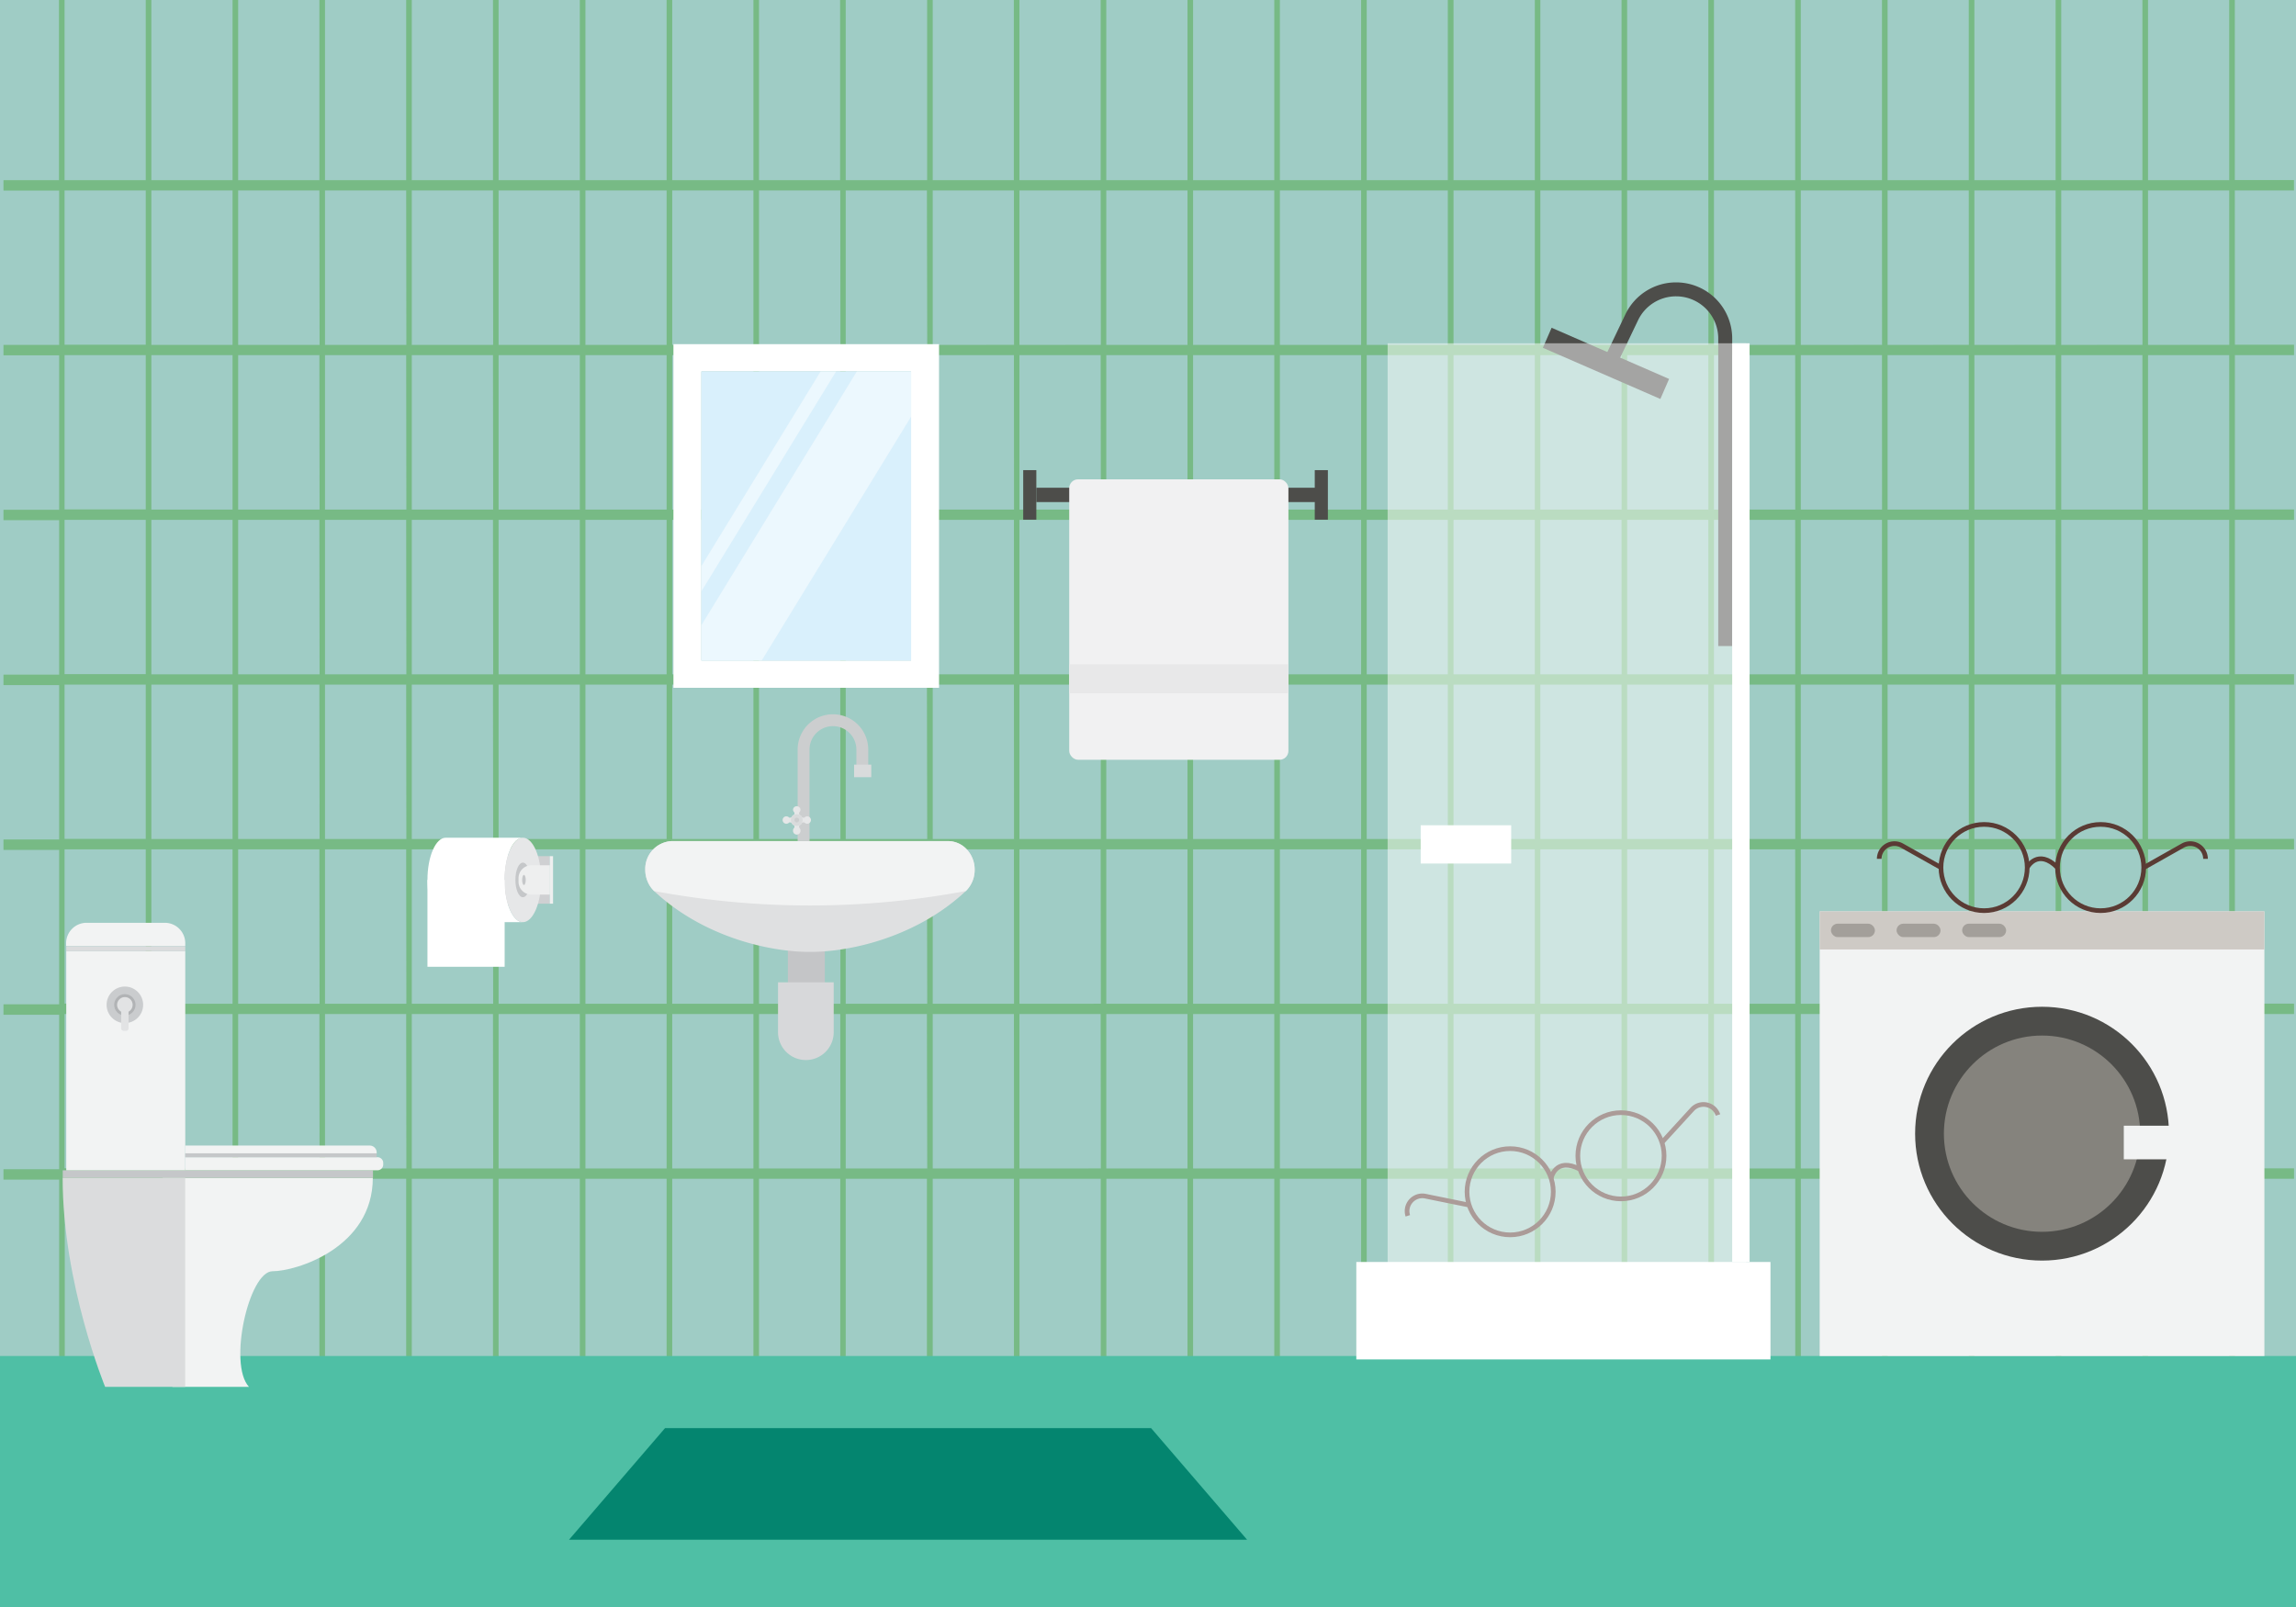 <svg xmlns="http://www.w3.org/2000/svg" viewBox="0 0 659.71 461.79"><rect x="0" y="0" width="659.71" height="461.79" fill="#333333" stroke="none"/><defs><style>.cls-1{fill:#9fccc5;}.cls-2{fill:#77ba85;}.cls-3{fill:#4fbfa5;}.cls-4,.cls-6{fill:#f2f3f3;}.cls-10,.cls-12,.cls-14,.cls-18,.cls-20,.cls-29,.cls-34,.cls-4{fill-rule:evenodd;}.cls-18,.cls-5{fill:#c5c7c9;}.cls-12,.cls-7{fill:#dbdcdd;}.cls-8{fill:#caccce;}.cls-9{fill:#b1b3b5;}.cls-10,.cls-11{fill:#e2e3e4;}.cls-13{fill:#cfd0d2;}.cls-14,.cls-16,.cls-35{fill:#fff;}.cls-15{fill:#e6e7e8;}.cls-17{fill:#eeefef;}.cls-19{fill:#c4c5c7;}.cls-20{fill:#dfe0e1;}.cls-21{fill:#d7d8da;}.cls-22{fill:#cccecf;}.cls-23{fill:#d9dbdc;}.cls-24{fill:#d9f0fc;}.cls-25{opacity:0.5;}.cls-26{fill:#4d4d4a;}.cls-27{fill:#f1f1f2;}.cls-28{fill:#e8e8e9;}.cls-29{fill:#04856f;}.cls-30{fill:#cecac5;}.cls-31{fill:#85837d;}.cls-32{fill:#a39f9a;}.cls-33,.cls-34{fill:none;stroke-miterlimit:10;}.cls-33{stroke:#5a3b34;stroke-width:1.34px;}.cls-34{stroke:#4d4d4a;stroke-width:4.01px;}.cls-35{opacity:0.49;}</style></defs><title>Asset 2</title><g id="Layer_2" data-name="Layer 2"><g id="Glavno_Besedilo" data-name="Glavno Besedilo"><rect class="cls-1" width="659.71" height="390.51"/><path class="cls-2" d="M642.13,54.73h17v-3h-17V0h-1.61V51.77H617.19V0h-1.61V51.77H592.25V0h-1.61V51.77H567.3V0h-1.61V51.77H542.36V0h-1.61V51.77H517.42V0h-1.61V51.77H492.47V0h-1.61V51.77H467.53V0h-1.61V51.77H442.59V0H441V51.77H417.64V0H416V51.77H392.7V0h-1.61V51.77H367.75V0h-1.61V51.77H342.81V0H341.2V51.77H317.87V0h-1.61V51.77H292.92V0h-1.61V51.77H268V0h-1.61V51.77H243V0h-1.61V51.77H218.09V0h-1.61V51.77H193.15V0h-1.61V51.77H168.21V0H166.6V51.77H143.26V0h-1.61V51.77H118.32V0h-1.61V51.77H93.38V0H91.77V51.77H68.43V0H66.82V51.77H43.49V0H41.88V51.77H18.55V0H16.94V51.77H1v3h16V99.11H1v3h16v44.38H1v3h16v44.38H1v3h16v44.37H1v3h16v44.37H1v3h16v44.38H1v3h16v51.77h1.61V338.74H41.88v51.77h1.61V338.74H66.82v51.77h1.61V338.74H91.77v51.77h1.61V338.74h23.33v51.77h1.61V338.74h23.33v51.77h1.61V338.74H166.6v51.77h1.61V338.74h23.33v51.77h1.61V338.74h23.33v51.77h1.61V338.74h23.34v51.77H243V338.74h23.33v51.77H268V338.74h23.33v51.77h1.61V338.74h23.34v51.77h1.61V338.74H341.2v51.77h1.61V338.74h23.33v51.77h1.61V338.74h23.34v51.77h1.61V338.74H416v51.77h1.61V338.74H441v51.77h1.61V338.74h23.33v51.77h1.61V338.74h23.33v51.77h1.61V338.74h23.34v51.77h1.61V338.74h23.33v51.77h1.61V338.74h23.33v51.77h1.61V338.74h23.34v51.77h1.61V338.74h23.33v51.77h1.61V338.74h23.33v51.77h1.61V338.74h17v-3h-17V291.4h17v-3h-17V244.07h17v-3h-17V196.74h17v-3h-17V149.4h17v-3h-17V102.06h17v-3h-17Zm-600.25,281H18.55V291.4H41.88Zm0-47.34H18.55V244.07H41.88Zm0-47.33H18.55V196.74H41.88Zm0-47.33H18.55V149.4H41.88Zm0-47.34H18.55V102.06H41.88Zm0-47.33H18.55V54.73H41.88ZM66.82,335.78H43.49V291.4H66.82Zm0-47.34H43.49V244.07H66.82Zm0-47.33H43.49V196.74H66.82Zm0-47.33H43.49V149.4H66.82Zm0-47.34H43.49V102.06H66.82Zm0-47.33H43.49V54.73H66.82Zm25,236.67H68.43V291.4H91.77Zm0-47.34H68.43V244.07H91.77Zm0-47.33H68.43V196.74H91.77Zm0-47.33H68.43V149.4H91.77Zm0-47.34H68.43V102.06H91.77Zm0-47.33H68.43V54.73H91.77Zm24.94,236.67H93.38V291.4h23.33Zm0-47.34H93.38V244.07h23.33Zm0-47.33H93.38V196.74h23.33Zm0-47.33H93.38V149.4h23.33Zm0-47.34H93.38V102.06h23.33Zm0-47.33H93.38V54.73h23.33Zm24.94,236.67H118.32V291.4h23.33Zm0-47.34H118.32V244.07h23.33Zm0-47.33H118.32V196.74h23.33Zm0-47.33H118.32V149.4h23.33Zm0-47.34H118.32V102.06h23.33Zm0-47.33H118.32V54.73h23.33ZM166.6,335.78H143.26V291.4H166.6Zm0-47.34H143.26V244.07H166.6Zm0-47.33H143.26V196.74H166.6Zm0-47.33H143.26V149.4H166.6Zm0-47.34H143.26V102.06H166.6Zm0-47.33H143.26V54.73H166.6Zm24.94,236.67H168.21V291.4h23.33Zm0-47.34H168.21V244.07h23.33Zm0-47.33H168.21V196.74h23.33Zm0-47.33H168.21V149.4h23.33Zm0-47.34H168.21V102.06h23.33Zm0-47.33H168.21V54.73h23.33Zm24.94,236.67H193.15V291.4h23.33Zm0-47.34H193.15V244.07h23.33Zm0-47.33H193.15V196.74h23.33Zm0-47.33H193.15V149.4h23.33Zm0-47.34H193.15V102.06h23.33Zm0-47.33H193.15V54.73h23.33Zm25,236.67H218.09V291.4h23.34Zm0-47.34H218.09V244.07h23.34Zm0-47.33H218.09V196.74h23.34Zm0-47.33H218.09V149.4h23.34Zm0-47.34H218.09V102.06h23.34Zm0-47.33H218.09V54.73h23.34Zm24.94,236.67H243V291.4h23.33Zm0-47.34H243V244.07h23.33Zm0-47.33H243V196.74h23.33Zm0-47.33H243V149.4h23.33Zm0-47.34H243V102.06h23.33Zm0-47.33H243V54.73h23.33Zm24.94,236.67H268V291.4h23.33Zm0-47.34H268V244.07h23.33Zm0-47.33H268V196.74h23.33Zm0-47.33H268V149.4h23.33Zm0-47.34H268V102.06h23.33Zm0-47.33H268V54.73h23.33Zm24.95,236.67H292.92V291.4h23.34Zm0-47.34H292.92V244.07h23.34Zm0-47.33H292.92V196.74h23.34Zm0-47.33H292.92V149.4h23.34Zm0-47.34H292.92V102.06h23.34Zm0-47.33H292.92V54.73h23.34ZM341.2,335.78H317.87V291.4H341.2Zm0-47.34H317.87V244.07H341.2Zm0-47.33H317.87V196.74H341.2Zm0-47.33H317.87V149.4H341.2Zm0-47.34H317.87V102.06H341.2Zm0-47.33H317.87V54.73H341.2Zm24.94,236.67H342.81V291.4h23.33Zm0-47.34H342.81V244.07h23.33Zm0-47.33H342.81V196.74h23.33Zm0-47.33H342.81V149.4h23.33Zm0-47.34H342.81V102.06h23.33Zm0-47.33H342.81V54.73h23.33Zm24.95,236.67H367.75V291.4h23.34Zm0-47.34H367.75V244.07h23.34Zm0-47.33H367.75V196.74h23.34Zm0-47.33H367.75V149.4h23.34Zm0-47.34H367.75V102.06h23.34Zm0-47.33H367.75V54.73h23.34ZM416,335.78H392.7V291.4H416Zm0-47.34H392.7V244.07H416Zm0-47.33H392.7V196.74H416Zm0-47.33H392.7V149.4H416Zm0-47.34H392.7V102.06H416Zm0-47.33H392.7V54.73H416Zm25,236.67H417.64V291.4H441Zm0-47.34H417.64V244.07H441Zm0-47.33H417.64V196.74H441Zm0-47.33H417.64V149.4H441Zm0-47.34H417.64V102.06H441Zm0-47.33H417.64V54.73H441Zm24.94,236.67H442.59V291.4h23.33Zm0-47.34H442.59V244.07h23.33Zm0-47.33H442.59V196.74h23.33Zm0-47.33H442.59V149.4h23.33Zm0-47.34H442.59V102.06h23.33Zm0-47.33H442.59V54.73h23.33Zm24.94,236.67H467.53V291.4h23.33Zm0-47.34H467.53V244.07h23.33Zm0-47.33H467.53V196.74h23.33Zm0-47.33H467.53V149.4h23.33Zm0-47.34H467.53V102.06h23.33Zm0-47.33H467.53V54.73h23.33Zm24.95,236.67H492.47V291.4h23.34Zm0-47.34H492.47V244.07h23.34Zm0-47.33H492.47V196.74h23.34Zm0-47.33H492.47V149.4h23.34Zm0-47.34H492.47V102.06h23.34Zm0-47.33H492.47V54.73h23.34Zm24.94,236.67H517.42V291.4h23.33Zm0-47.34H517.42V244.07h23.33Zm0-47.33H517.42V196.74h23.33Zm0-47.33H517.42V149.4h23.33Zm0-47.34H517.42V102.06h23.33Zm0-47.33H517.42V54.73h23.33Zm24.94,236.67H542.36V291.4h23.33Zm0-47.34H542.36V244.07h23.33Zm0-47.33H542.36V196.74h23.33Zm0-47.33H542.36V149.4h23.33Zm0-47.34H542.36V102.06h23.33Zm0-47.33H542.36V54.73h23.33Zm24.95,236.67H567.3V291.4h23.34Zm0-47.34H567.3V244.07h23.34Zm0-47.33H567.3V196.74h23.34Zm0-47.33H567.3V149.4h23.34Zm0-47.34H567.3V102.06h23.34Zm0-47.33H567.3V54.73h23.34Zm24.94,236.67H592.25V291.4h23.33Zm0-47.34H592.25V244.07h23.33Zm0-47.33H592.25V196.74h23.33Zm0-47.33H592.25V149.4h23.33Zm0-47.34H592.25V102.06h23.33Zm0-47.33H592.25V54.73h23.33Zm24.94,236.67H617.19V291.4h23.33Zm0-47.34H617.19V244.07h23.33Zm0-47.33H617.19V196.74h23.33Zm0-47.33H617.19V149.4h23.33Zm0-47.34H617.19V102.06h23.33Zm0-47.33H617.19V54.73h23.33Z"/><rect class="cls-3" y="389.67" width="659.71" height="72.12"/><path class="cls-4" d="M49.54,398.54h22c-6.06-6.54,0-33.23,6.77-33.23s28.81-6.72,28.81-26.86H46.72Z"/><rect class="cls-5" x="18.03" y="336.31" width="89.14" height="2.14"/><rect class="cls-6" x="19.04" y="273.32" width="34.19" height="62.99"/><rect class="cls-7" x="19.04" y="271.87" width="34.19" height="1.45"/><path class="cls-6" d="M24.91,265.18H47.37A5.87,5.87,0,0,1,53.23,271v.82a0,0,0,0,1,0,0H19a0,0,0,0,1,0,0V271A5.87,5.87,0,0,1,24.91,265.18Z"/><path class="cls-6" d="M53.23,332.54h55.23a1.65,1.65,0,0,1,1.65,1.65v.46a1.65,1.65,0,0,1-1.65,1.65H53.23a0,0,0,0,1,0,0v-3.76A0,0,0,0,1,53.23,332.54Z"/><path class="cls-6" d="M53.23,329.19h53a2,2,0,0,1,2,2v.28a0,0,0,0,1,0,0h-55a0,0,0,0,1,0,0v-2.24A0,0,0,0,1,53.23,329.19Z"/><rect class="cls-5" x="53.23" y="331.42" width="55" height="1.12"/><circle class="cls-8" cx="35.88" cy="288.75" r="5.25"/><circle class="cls-9" cx="35.88" cy="288.75" r="3.07" transform="translate(-193.67 109.95) rotate(-45)"/><path class="cls-10" d="M38.11,288.75a2.23,2.23,0,1,1-2.23-2.22A2.22,2.22,0,0,1,38.11,288.75Z"/><path class="cls-11" d="M34.82,288.75h2.12a0,0,0,0,1,0,0v6.77a.71.71,0,0,1-.71.71h-.71a.71.71,0,0,1-.71-.71v-6.77a0,0,0,0,1,0,0Z"/><path class="cls-12" d="M18,338.45c0,30.52,12.21,60.09,12.21,60.09h23V338.45Z"/><rect class="cls-13" x="127.27" y="246.03" width="30.69" height="13.66"/><path class="cls-14" d="M150.24,265H128.07c-2.9,0-5.25-5.44-5.25-12.14s2.35-12.13,5.25-12.13h22.17c-2.9,0-5.25,5.43-5.25,12.13S147.34,265,150.24,265Z"/><ellipse class="cls-15" cx="150.24" cy="252.86" rx="5.25" ry="12.14"/><ellipse class="cls-5" cx="150.24" cy="252.86" rx="2.15" ry="4.97"/><rect class="cls-16" x="122.82" y="252.86" width="22.18" height="24.96"/><path class="cls-17" d="M152.65,248.65H158a0,0,0,0,1,0,0v8.43a0,0,0,0,1,0,0h-5.31a3.7,3.7,0,0,1-3.7-3.7v-1A3.7,3.7,0,0,1,152.65,248.65Z"/><path class="cls-18" d="M151.06,252.86c0,.81-.23,1.46-.52,1.46s-.51-.65-.51-1.46.23-1.45.51-1.45S151.06,252.06,151.06,252.86Z"/><rect class="cls-17" x="157.96" y="246.03" width="0.95" height="13.66"/><path class="cls-19" d="M226.35,265H237a0,0,0,0,1,0,0v29a5.31,5.31,0,0,1-5.31,5.31h0a5.31,5.31,0,0,1-5.31-5.31V265A0,0,0,0,1,226.35,265Z"/><path class="cls-20" d="M280.05,249.93a8.52,8.52,0,0,1-2.53,6.12l-.09.08c-13.51,12.65-32.15,17.42-44.7,17.42s-31.19-4.77-44.7-17.42l-.09-.08a8.27,8.27,0,0,1-1.85-2.71,8.73,8.73,0,0,1-.69-3.41,8,8,0,0,1,7.67-8.23h79.32a7.38,7.38,0,0,1,5.42,2.41A8.51,8.51,0,0,1,280.05,249.93Z"/><path class="cls-4" d="M280.05,249.93a8.52,8.52,0,0,1-2.53,6.12,243.78,243.78,0,0,1-89.58,0,8.27,8.27,0,0,1-1.85-2.71,8.73,8.73,0,0,1-.69-3.41,8,8,0,0,1,7.67-8.23h79.32a7.38,7.38,0,0,1,5.42,2.41A8.51,8.51,0,0,1,280.05,249.93Z"/><path class="cls-21" d="M223.63,282.28h15.92a0,0,0,0,1,0,0v14.34a8,8,0,0,1-8,8h0a8,8,0,0,1-8-8V282.28A0,0,0,0,1,223.63,282.28Z"/><path class="cls-22" d="M232.6,241.7h-3.41V215.4a10.14,10.14,0,1,1,20.28,0v5.73h-3.41V215.4a6.73,6.73,0,1,0-13.46,0Z"/><rect class="cls-23" x="245.41" y="219.73" width="4.93" height="3.61"/><path class="cls-15" d="M229.62,237.83v-4.36a1,1,0,0,0,.39-.82,1.08,1.08,0,0,0-2.15,0,1.05,1.05,0,0,0,.4.82v4.36a1.05,1.05,0,0,0-.4.82,1.08,1.08,0,1,0,2.15,0A1,1,0,0,0,229.62,237.83Z"/><path class="cls-15" d="M226.76,236.33h4.35a1.07,1.07,0,1,0,0-1.36h-4.35a1.06,1.06,0,0,0-.82-.39,1.07,1.07,0,1,0,0,2.14A1.06,1.06,0,0,0,226.76,236.33Z"/><path class="cls-17" d="M230.64,235.65a1.71,1.71,0,1,1-1.7-1.71A1.71,1.71,0,0,1,230.64,235.65Z"/><path class="cls-23" d="M230.64,235.65a1.71,1.71,0,1,1-1.7-1.71A1.71,1.71,0,0,1,230.64,235.65Z"/><circle class="cls-22" cx="228.94" cy="235.65" r="0.68"/><path class="cls-14" d="M193.5,98.9v98.75h76.31V98.9Zm68.28,90.91H201.53V106.74h60.25Z"/><rect class="cls-24" x="201.53" y="106.74" width="60.25" height="83.07"/><g class="cls-25"><polygon class="cls-14" points="261.78 106.74 261.78 119.74 218.86 189.81 201.53 189.81 201.53 179.66 246.19 106.74 261.78 106.74"/><polygon class="cls-14" points="240.23 106.74 201.53 169.93 201.53 162.67 235.79 106.74 240.23 106.74"/></g><rect class="cls-26" x="294" y="135.1" width="3.77" height="14.24"/><rect class="cls-26" x="297.76" y="140.16" width="81.89" height="4.12"/><rect class="cls-26" x="377.77" y="135.1" width="3.77" height="14.24"/><rect class="cls-27" x="307.22" y="137.74" width="62.98" height="80.59" rx="2.54"/><rect class="cls-28" x="307.22" y="190.89" width="62.98" height="8.34"/><polygon class="cls-29" points="330.75 410.4 260.91 410.4 191.08 410.4 163.49 442.47 260.91 442.47 358.33 442.47 330.75 410.4"/><rect class="cls-6" x="522.85" y="261.89" width="127.78" height="127.78"/><rect class="cls-30" x="522.85" y="261.89" width="127.78" height="10.95"/><circle class="cls-26" cx="586.74" cy="325.78" r="36.47"/><circle class="cls-31" cx="586.74" cy="325.78" r="28.2"/><rect class="cls-6" x="610.23" y="323.49" width="20.03" height="9.66"/><rect class="cls-32" x="526.09" y="265.44" width="12.63" height="3.85" rx="1.92"/><rect class="cls-32" x="544.94" y="265.44" width="12.63" height="3.85" rx="1.92"/><rect class="cls-32" x="563.79" y="265.44" width="12.63" height="3.85" rx="1.92"/><circle class="cls-33" cx="433.91" cy="342.47" r="12.39"/><circle class="cls-33" cx="465.75" cy="332.13" r="12.39"/><path class="cls-33" d="M445.69,338.65S446.8,332.3,454,336"/><path class="cls-33" d="M477.53,328.3l8.7-9.5a4.39,4.39,0,0,1,7.4,1.61h0"/><path class="cls-33" d="M422.13,346.3l-12.62-2.57a4.38,4.38,0,0,0-5,5.65h0"/><path class="cls-34" d="M495.71,185.65V97.27a14.12,14.12,0,0,0-14.12-14.12h0a14.1,14.1,0,0,0-12.73,8l-5.37,11.22"/><rect class="cls-26" x="443.04" y="101.27" width="36.82" height="6.28" transform="translate(80.1 -175.6) rotate(23.54)"/><rect class="cls-35" x="398.71" y="98.65" width="103" height="291"/><rect class="cls-16" x="389.71" y="362.65" width="119" height="28"/><rect class="cls-16" x="408.21" y="237.15" width="26" height="11"/><rect class="cls-16" x="497.71" y="98.65" width="5" height="264"/><circle class="cls-33" cx="570.09" cy="249.3" r="12.39"/><circle class="cls-33" cx="603.57" cy="249.3" r="12.39"/><path class="cls-33" d="M582.48,249.3s3-5.69,8.7,0"/><path class="cls-33" d="M616,249.3,627.17,243a4.38,4.38,0,0,1,6.54,3.81h0"/><path class="cls-33" d="M557.7,249.3,546.5,243a4.38,4.38,0,0,0-6.54,3.81h0"/></g></g></svg>